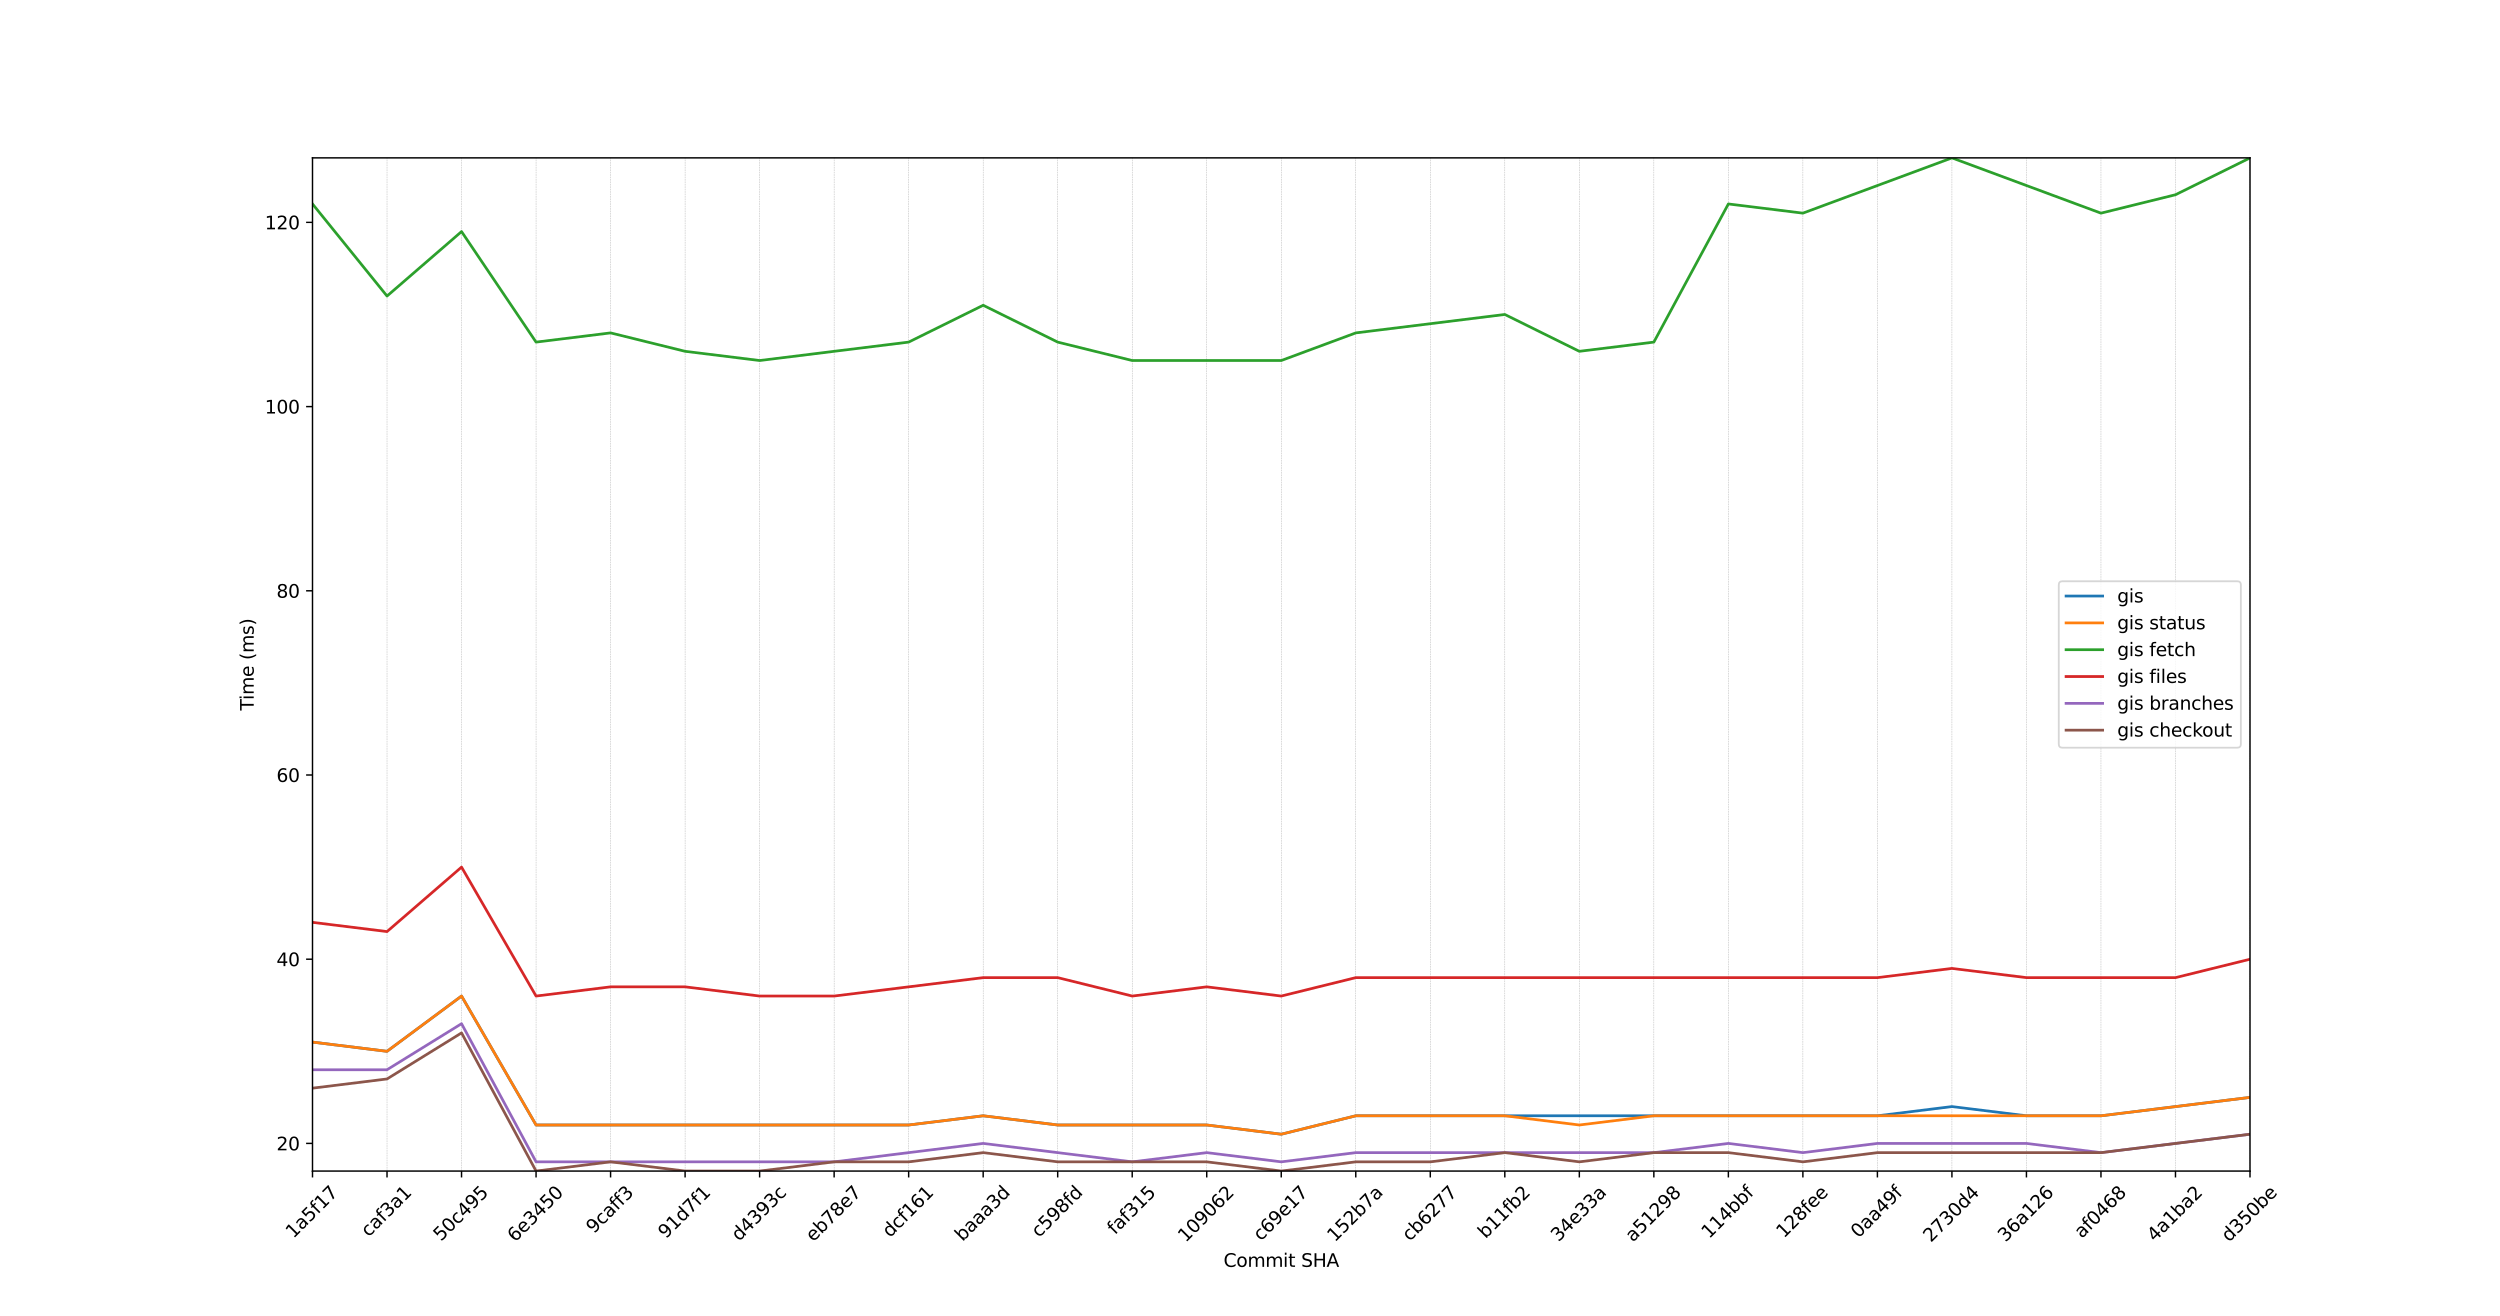 <?xml version="1.0" encoding="utf-8" standalone="no"?>
<!DOCTYPE svg PUBLIC "-//W3C//DTD SVG 1.1//EN"
  "http://www.w3.org/Graphics/SVG/1.1/DTD/svg11.dtd">
<svg xmlns:xlink="http://www.w3.org/1999/xlink" width="1368pt" height="720pt" viewBox="0 0 1368 720" xmlns="http://www.w3.org/2000/svg" version="1.1">
 <defs>
  <style type="text/css">*{stroke-linejoin: round; stroke-linecap: butt}</style>
 </defs>
 <g id="figure_1">
  <g id="patch_1">
   <path d="M 0 720 
L 1368 720 
L 1368 0 
L 0 0 
z
" style="fill: #ffffff"/>
  </g>
  <g id="axes_1">
   <g id="patch_2">
    <path d="M 171 640.8 
L 1231.2 640.8 
L 1231.2 86.4 
L 171 86.4 
z
" style="fill: #ffffff"/>
   </g>
   <g id="matplotlib.axis_1">
    <g id="xtick_1">
     <g id="line2d_1">
      <path d="M 171 640.8 
L 171 86.4 
" clip-path="url(#pd92fff2598)" style="fill: none; stroke-dasharray: 0.925,0.4; stroke-dashoffset: 0; stroke: #b0b0b0; stroke-width: 0.25"/>
     </g>
     <g id="line2d_2">
      <defs>
       <path id="mf4128eae93" d="M 0 0 
L 0 3.5 
" style="stroke: #000000; stroke-width: 0.8"/>
      </defs>
      <g>
       <use xlink:href="#mf4128eae93" x="171" y="640.8" style="stroke: #000000; stroke-width: 0.8"/>
      </g>
     </g>
     <g id="text_1">
      <!-- 1a5f17 -->
      <g transform="translate(160.542 677.991) rotate(-45) scale(0.1 -0.1)">
       <defs>
        <path id="DejaVuSans-31" d="M 794 531 
L 1825 531 
L 1825 4091 
L 703 3866 
L 703 4441 
L 1819 4666 
L 2450 4666 
L 2450 531 
L 3481 531 
L 3481 0 
L 794 0 
L 794 531 
z
" transform="scale(0.016)"/>
        <path id="DejaVuSans-61" d="M 2194 1759 
Q 1497 1759 1228 1600 
Q 959 1441 959 1056 
Q 959 750 1161 570 
Q 1363 391 1709 391 
Q 2188 391 2477 730 
Q 2766 1069 2766 1631 
L 2766 1759 
L 2194 1759 
z
M 3341 1997 
L 3341 0 
L 2766 0 
L 2766 531 
Q 2569 213 2275 61 
Q 1981 -91 1556 -91 
Q 1019 -91 701 211 
Q 384 513 384 1019 
Q 384 1609 779 1909 
Q 1175 2209 1959 2209 
L 2766 2209 
L 2766 2266 
Q 2766 2663 2505 2880 
Q 2244 3097 1772 3097 
Q 1472 3097 1187 3025 
Q 903 2953 641 2809 
L 641 3341 
Q 956 3463 1253 3523 
Q 1550 3584 1831 3584 
Q 2591 3584 2966 3190 
Q 3341 2797 3341 1997 
z
" transform="scale(0.016)"/>
        <path id="DejaVuSans-35" d="M 691 4666 
L 3169 4666 
L 3169 4134 
L 1269 4134 
L 1269 2991 
Q 1406 3038 1543 3061 
Q 1681 3084 1819 3084 
Q 2600 3084 3056 2656 
Q 3513 2228 3513 1497 
Q 3513 744 3044 326 
Q 2575 -91 1722 -91 
Q 1428 -91 1123 -41 
Q 819 9 494 109 
L 494 744 
Q 775 591 1075 516 
Q 1375 441 1709 441 
Q 2250 441 2565 725 
Q 2881 1009 2881 1497 
Q 2881 1984 2565 2268 
Q 2250 2553 1709 2553 
Q 1456 2553 1204 2497 
Q 953 2441 691 2322 
L 691 4666 
z
" transform="scale(0.016)"/>
        <path id="DejaVuSans-66" d="M 2375 4863 
L 2375 4384 
L 1825 4384 
Q 1516 4384 1395 4259 
Q 1275 4134 1275 3809 
L 1275 3500 
L 2222 3500 
L 2222 3053 
L 1275 3053 
L 1275 0 
L 697 0 
L 697 3053 
L 147 3053 
L 147 3500 
L 697 3500 
L 697 3744 
Q 697 4328 969 4595 
Q 1241 4863 1831 4863 
L 2375 4863 
z
" transform="scale(0.016)"/>
        <path id="DejaVuSans-37" d="M 525 4666 
L 3525 4666 
L 3525 4397 
L 1831 0 
L 1172 0 
L 2766 4134 
L 525 4134 
L 525 4666 
z
" transform="scale(0.016)"/>
       </defs>
       <use xlink:href="#DejaVuSans-31"/>
       <use xlink:href="#DejaVuSans-61" x="63.623"/>
       <use xlink:href="#DejaVuSans-35" x="124.902"/>
       <use xlink:href="#DejaVuSans-66" x="188.525"/>
       <use xlink:href="#DejaVuSans-31" x="223.73"/>
       <use xlink:href="#DejaVuSans-37" x="287.354"/>
      </g>
     </g>
    </g>
    <g id="xtick_2">
     <g id="line2d_3">
      <path d="M 211.777 640.8 
L 211.777 86.4 
" clip-path="url(#pd92fff2598)" style="fill: none; stroke-dasharray: 0.925,0.4; stroke-dashoffset: 0; stroke: #b0b0b0; stroke-width: 0.25"/>
     </g>
     <g id="line2d_4">
      <g>
       <use xlink:href="#mf4128eae93" x="211.777" y="640.8" style="stroke: #000000; stroke-width: 0.8"/>
      </g>
     </g>
     <g id="text_2">
      <!-- caf3a1 -->
      <g transform="translate(201.707 677.215) rotate(-45) scale(0.1 -0.1)">
       <defs>
        <path id="DejaVuSans-63" d="M 3122 3366 
L 3122 2828 
Q 2878 2963 2633 3030 
Q 2388 3097 2138 3097 
Q 1578 3097 1268 2742 
Q 959 2388 959 1747 
Q 959 1106 1268 751 
Q 1578 397 2138 397 
Q 2388 397 2633 464 
Q 2878 531 3122 666 
L 3122 134 
Q 2881 22 2623 -34 
Q 2366 -91 2075 -91 
Q 1284 -91 818 406 
Q 353 903 353 1747 
Q 353 2603 823 3093 
Q 1294 3584 2113 3584 
Q 2378 3584 2631 3529 
Q 2884 3475 3122 3366 
z
" transform="scale(0.016)"/>
        <path id="DejaVuSans-33" d="M 2597 2516 
Q 3050 2419 3304 2112 
Q 3559 1806 3559 1356 
Q 3559 666 3084 287 
Q 2609 -91 1734 -91 
Q 1441 -91 1130 -33 
Q 819 25 488 141 
L 488 750 
Q 750 597 1062 519 
Q 1375 441 1716 441 
Q 2309 441 2620 675 
Q 2931 909 2931 1356 
Q 2931 1769 2642 2001 
Q 2353 2234 1838 2234 
L 1294 2234 
L 1294 2753 
L 1863 2753 
Q 2328 2753 2575 2939 
Q 2822 3125 2822 3475 
Q 2822 3834 2567 4026 
Q 2313 4219 1838 4219 
Q 1578 4219 1281 4162 
Q 984 4106 628 3988 
L 628 4550 
Q 988 4650 1302 4700 
Q 1616 4750 1894 4750 
Q 2613 4750 3031 4423 
Q 3450 4097 3450 3541 
Q 3450 3153 3228 2886 
Q 3006 2619 2597 2516 
z
" transform="scale(0.016)"/>
       </defs>
       <use xlink:href="#DejaVuSans-63"/>
       <use xlink:href="#DejaVuSans-61" x="54.98"/>
       <use xlink:href="#DejaVuSans-66" x="116.26"/>
       <use xlink:href="#DejaVuSans-33" x="151.465"/>
       <use xlink:href="#DejaVuSans-61" x="215.088"/>
       <use xlink:href="#DejaVuSans-31" x="276.367"/>
      </g>
     </g>
    </g>
    <g id="xtick_3">
     <g id="line2d_5">
      <path d="M 252.554 640.8 
L 252.554 86.4 
" clip-path="url(#pd92fff2598)" style="fill: none; stroke-dasharray: 0.925,0.4; stroke-dashoffset: 0; stroke: #b0b0b0; stroke-width: 0.25"/>
     </g>
     <g id="line2d_6">
      <g>
       <use xlink:href="#mf4128eae93" x="252.554" y="640.8" style="stroke: #000000; stroke-width: 0.8"/>
      </g>
     </g>
     <g id="text_3">
      <!-- 50c495 -->
      <g transform="translate(241.314 679.556) rotate(-45) scale(0.1 -0.1)">
       <defs>
        <path id="DejaVuSans-30" d="M 2034 4250 
Q 1547 4250 1301 3770 
Q 1056 3291 1056 2328 
Q 1056 1369 1301 889 
Q 1547 409 2034 409 
Q 2525 409 2770 889 
Q 3016 1369 3016 2328 
Q 3016 3291 2770 3770 
Q 2525 4250 2034 4250 
z
M 2034 4750 
Q 2819 4750 3233 4129 
Q 3647 3509 3647 2328 
Q 3647 1150 3233 529 
Q 2819 -91 2034 -91 
Q 1250 -91 836 529 
Q 422 1150 422 2328 
Q 422 3509 836 4129 
Q 1250 4750 2034 4750 
z
" transform="scale(0.016)"/>
        <path id="DejaVuSans-34" d="M 2419 4116 
L 825 1625 
L 2419 1625 
L 2419 4116 
z
M 2253 4666 
L 3047 4666 
L 3047 1625 
L 3713 1625 
L 3713 1100 
L 3047 1100 
L 3047 0 
L 2419 0 
L 2419 1100 
L 313 1100 
L 313 1709 
L 2253 4666 
z
" transform="scale(0.016)"/>
        <path id="DejaVuSans-39" d="M 703 97 
L 703 672 
Q 941 559 1184 500 
Q 1428 441 1663 441 
Q 2288 441 2617 861 
Q 2947 1281 2994 2138 
Q 2813 1869 2534 1725 
Q 2256 1581 1919 1581 
Q 1219 1581 811 2004 
Q 403 2428 403 3163 
Q 403 3881 828 4315 
Q 1253 4750 1959 4750 
Q 2769 4750 3195 4129 
Q 3622 3509 3622 2328 
Q 3622 1225 3098 567 
Q 2575 -91 1691 -91 
Q 1453 -91 1209 -44 
Q 966 3 703 97 
z
M 1959 2075 
Q 2384 2075 2632 2365 
Q 2881 2656 2881 3163 
Q 2881 3666 2632 3958 
Q 2384 4250 1959 4250 
Q 1534 4250 1286 3958 
Q 1038 3666 1038 3163 
Q 1038 2656 1286 2365 
Q 1534 2075 1959 2075 
z
" transform="scale(0.016)"/>
       </defs>
       <use xlink:href="#DejaVuSans-35"/>
       <use xlink:href="#DejaVuSans-30" x="63.623"/>
       <use xlink:href="#DejaVuSans-63" x="127.246"/>
       <use xlink:href="#DejaVuSans-34" x="182.227"/>
       <use xlink:href="#DejaVuSans-39" x="245.85"/>
       <use xlink:href="#DejaVuSans-35" x="309.473"/>
      </g>
     </g>
    </g>
    <g id="xtick_4">
     <g id="line2d_7">
      <path d="M 293.331 640.8 
L 293.331 86.4 
" clip-path="url(#pd92fff2598)" style="fill: none; stroke-dasharray: 0.925,0.4; stroke-dashoffset: 0; stroke: #b0b0b0; stroke-width: 0.25"/>
     </g>
     <g id="line2d_8">
      <g>
       <use xlink:href="#mf4128eae93" x="293.331" y="640.8" style="stroke: #000000; stroke-width: 0.8"/>
      </g>
     </g>
     <g id="text_4">
      <!-- 6e3450 -->
      <g transform="translate(281.859 680.019) rotate(-45) scale(0.1 -0.1)">
       <defs>
        <path id="DejaVuSans-36" d="M 2113 2584 
Q 1688 2584 1439 2293 
Q 1191 2003 1191 1497 
Q 1191 994 1439 701 
Q 1688 409 2113 409 
Q 2538 409 2786 701 
Q 3034 994 3034 1497 
Q 3034 2003 2786 2293 
Q 2538 2584 2113 2584 
z
M 3366 4563 
L 3366 3988 
Q 3128 4100 2886 4159 
Q 2644 4219 2406 4219 
Q 1781 4219 1451 3797 
Q 1122 3375 1075 2522 
Q 1259 2794 1537 2939 
Q 1816 3084 2150 3084 
Q 2853 3084 3261 2657 
Q 3669 2231 3669 1497 
Q 3669 778 3244 343 
Q 2819 -91 2113 -91 
Q 1303 -91 875 529 
Q 447 1150 447 2328 
Q 447 3434 972 4092 
Q 1497 4750 2381 4750 
Q 2619 4750 2861 4703 
Q 3103 4656 3366 4563 
z
" transform="scale(0.016)"/>
        <path id="DejaVuSans-65" d="M 3597 1894 
L 3597 1613 
L 953 1613 
Q 991 1019 1311 708 
Q 1631 397 2203 397 
Q 2534 397 2845 478 
Q 3156 559 3463 722 
L 3463 178 
Q 3153 47 2828 -22 
Q 2503 -91 2169 -91 
Q 1331 -91 842 396 
Q 353 884 353 1716 
Q 353 2575 817 3079 
Q 1281 3584 2069 3584 
Q 2775 3584 3186 3129 
Q 3597 2675 3597 1894 
z
M 3022 2063 
Q 3016 2534 2758 2815 
Q 2500 3097 2075 3097 
Q 1594 3097 1305 2825 
Q 1016 2553 972 2059 
L 3022 2063 
z
" transform="scale(0.016)"/>
       </defs>
       <use xlink:href="#DejaVuSans-36"/>
       <use xlink:href="#DejaVuSans-65" x="63.623"/>
       <use xlink:href="#DejaVuSans-33" x="125.146"/>
       <use xlink:href="#DejaVuSans-34" x="188.77"/>
       <use xlink:href="#DejaVuSans-35" x="252.393"/>
       <use xlink:href="#DejaVuSans-30" x="316.016"/>
      </g>
     </g>
    </g>
    <g id="xtick_5">
     <g id="line2d_9">
      <path d="M 334.108 640.8 
L 334.108 86.4 
" clip-path="url(#pd92fff2598)" style="fill: none; stroke-dasharray: 0.925,0.4; stroke-dashoffset: 0; stroke: #b0b0b0; stroke-width: 0.25"/>
     </g>
     <g id="line2d_10">
      <g>
       <use xlink:href="#mf4128eae93" x="334.108" y="640.8" style="stroke: #000000; stroke-width: 0.8"/>
      </g>
     </g>
     <g id="text_5">
      <!-- 9caff3 -->
      <g transform="translate(324.96 675.371) rotate(-45) scale(0.1 -0.1)">
       <use xlink:href="#DejaVuSans-39"/>
       <use xlink:href="#DejaVuSans-63" x="63.623"/>
       <use xlink:href="#DejaVuSans-61" x="118.604"/>
       <use xlink:href="#DejaVuSans-66" x="179.883"/>
       <use xlink:href="#DejaVuSans-66" x="215.088"/>
       <use xlink:href="#DejaVuSans-33" x="250.293"/>
      </g>
     </g>
    </g>
    <g id="xtick_6">
     <g id="line2d_11">
      <path d="M 374.885 640.8 
L 374.885 86.4 
" clip-path="url(#pd92fff2598)" style="fill: none; stroke-dasharray: 0.925,0.4; stroke-dashoffset: 0; stroke: #b0b0b0; stroke-width: 0.25"/>
     </g>
     <g id="line2d_12">
      <g>
       <use xlink:href="#mf4128eae93" x="374.885" y="640.8" style="stroke: #000000; stroke-width: 0.8"/>
      </g>
     </g>
     <g id="text_6">
      <!-- 91d7f1 -->
      <g transform="translate(364.349 678.147) rotate(-45) scale(0.1 -0.1)">
       <defs>
        <path id="DejaVuSans-64" d="M 2906 2969 
L 2906 4863 
L 3481 4863 
L 3481 0 
L 2906 0 
L 2906 525 
Q 2725 213 2448 61 
Q 2172 -91 1784 -91 
Q 1150 -91 751 415 
Q 353 922 353 1747 
Q 353 2572 751 3078 
Q 1150 3584 1784 3584 
Q 2172 3584 2448 3432 
Q 2725 3281 2906 2969 
z
M 947 1747 
Q 947 1113 1208 752 
Q 1469 391 1925 391 
Q 2381 391 2643 752 
Q 2906 1113 2906 1747 
Q 2906 2381 2643 2742 
Q 2381 3103 1925 3103 
Q 1469 3103 1208 2742 
Q 947 2381 947 1747 
z
" transform="scale(0.016)"/>
       </defs>
       <use xlink:href="#DejaVuSans-39"/>
       <use xlink:href="#DejaVuSans-31" x="63.623"/>
       <use xlink:href="#DejaVuSans-64" x="127.246"/>
       <use xlink:href="#DejaVuSans-37" x="190.723"/>
       <use xlink:href="#DejaVuSans-66" x="254.346"/>
       <use xlink:href="#DejaVuSans-31" x="289.551"/>
      </g>
     </g>
    </g>
    <g id="xtick_7">
     <g id="line2d_13">
      <path d="M 415.662 640.8 
L 415.662 86.4 
" clip-path="url(#pd92fff2598)" style="fill: none; stroke-dasharray: 0.925,0.4; stroke-dashoffset: 0; stroke: #b0b0b0; stroke-width: 0.25"/>
     </g>
     <g id="line2d_14">
      <g>
       <use xlink:href="#mf4128eae93" x="415.662" y="640.8" style="stroke: #000000; stroke-width: 0.8"/>
      </g>
     </g>
     <g id="text_7">
      <!-- d4393c -->
      <g transform="translate(404.426 679.546) rotate(-45) scale(0.1 -0.1)">
       <use xlink:href="#DejaVuSans-64"/>
       <use xlink:href="#DejaVuSans-34" x="63.477"/>
       <use xlink:href="#DejaVuSans-33" x="127.1"/>
       <use xlink:href="#DejaVuSans-39" x="190.723"/>
       <use xlink:href="#DejaVuSans-33" x="254.346"/>
       <use xlink:href="#DejaVuSans-63" x="317.969"/>
      </g>
     </g>
    </g>
    <g id="xtick_8">
     <g id="line2d_15">
      <path d="M 456.438 640.8 
L 456.438 86.4 
" clip-path="url(#pd92fff2598)" style="fill: none; stroke-dasharray: 0.925,0.4; stroke-dashoffset: 0; stroke: #b0b0b0; stroke-width: 0.25"/>
     </g>
     <g id="line2d_16">
      <g>
       <use xlink:href="#mf4128eae93" x="456.438" y="640.8" style="stroke: #000000; stroke-width: 0.8"/>
      </g>
     </g>
     <g id="text_8">
      <!-- eb78e7 -->
      <g transform="translate(445.046 679.861) rotate(-45) scale(0.1 -0.1)">
       <defs>
        <path id="DejaVuSans-62" d="M 3116 1747 
Q 3116 2381 2855 2742 
Q 2594 3103 2138 3103 
Q 1681 3103 1420 2742 
Q 1159 2381 1159 1747 
Q 1159 1113 1420 752 
Q 1681 391 2138 391 
Q 2594 391 2855 752 
Q 3116 1113 3116 1747 
z
M 1159 2969 
Q 1341 3281 1617 3432 
Q 1894 3584 2278 3584 
Q 2916 3584 3314 3078 
Q 3713 2572 3713 1747 
Q 3713 922 3314 415 
Q 2916 -91 2278 -91 
Q 1894 -91 1617 61 
Q 1341 213 1159 525 
L 1159 0 
L 581 0 
L 581 4863 
L 1159 4863 
L 1159 2969 
z
" transform="scale(0.016)"/>
        <path id="DejaVuSans-38" d="M 2034 2216 
Q 1584 2216 1326 1975 
Q 1069 1734 1069 1313 
Q 1069 891 1326 650 
Q 1584 409 2034 409 
Q 2484 409 2743 651 
Q 3003 894 3003 1313 
Q 3003 1734 2745 1975 
Q 2488 2216 2034 2216 
z
M 1403 2484 
Q 997 2584 770 2862 
Q 544 3141 544 3541 
Q 544 4100 942 4425 
Q 1341 4750 2034 4750 
Q 2731 4750 3128 4425 
Q 3525 4100 3525 3541 
Q 3525 3141 3298 2862 
Q 3072 2584 2669 2484 
Q 3125 2378 3379 2068 
Q 3634 1759 3634 1313 
Q 3634 634 3220 271 
Q 2806 -91 2034 -91 
Q 1263 -91 848 271 
Q 434 634 434 1313 
Q 434 1759 690 2068 
Q 947 2378 1403 2484 
z
M 1172 3481 
Q 1172 3119 1398 2916 
Q 1625 2713 2034 2713 
Q 2441 2713 2670 2916 
Q 2900 3119 2900 3481 
Q 2900 3844 2670 4047 
Q 2441 4250 2034 4250 
Q 1625 4250 1398 4047 
Q 1172 3844 1172 3481 
z
" transform="scale(0.016)"/>
       </defs>
       <use xlink:href="#DejaVuSans-65"/>
       <use xlink:href="#DejaVuSans-62" x="61.523"/>
       <use xlink:href="#DejaVuSans-37" x="125"/>
       <use xlink:href="#DejaVuSans-38" x="188.623"/>
       <use xlink:href="#DejaVuSans-65" x="252.246"/>
       <use xlink:href="#DejaVuSans-37" x="313.77"/>
      </g>
     </g>
    </g>
    <g id="xtick_9">
     <g id="line2d_17">
      <path d="M 497.215 640.8 
L 497.215 86.4 
" clip-path="url(#pd92fff2598)" style="fill: none; stroke-dasharray: 0.925,0.4; stroke-dashoffset: 0; stroke: #b0b0b0; stroke-width: 0.25"/>
     </g>
     <g id="line2d_18">
      <g>
       <use xlink:href="#mf4128eae93" x="497.215" y="640.8" style="stroke: #000000; stroke-width: 0.8"/>
      </g>
     </g>
     <g id="text_9">
      <!-- dcf161 -->
      <g transform="translate(486.985 677.536) rotate(-45) scale(0.1 -0.1)">
       <use xlink:href="#DejaVuSans-64"/>
       <use xlink:href="#DejaVuSans-63" x="63.477"/>
       <use xlink:href="#DejaVuSans-66" x="118.457"/>
       <use xlink:href="#DejaVuSans-31" x="153.662"/>
       <use xlink:href="#DejaVuSans-36" x="217.285"/>
       <use xlink:href="#DejaVuSans-31" x="280.908"/>
      </g>
     </g>
    </g>
    <g id="xtick_10">
     <g id="line2d_19">
      <path d="M 537.992 640.8 
L 537.992 86.4 
" clip-path="url(#pd92fff2598)" style="fill: none; stroke-dasharray: 0.925,0.4; stroke-dashoffset: 0; stroke: #b0b0b0; stroke-width: 0.25"/>
     </g>
     <g id="line2d_20">
      <g>
       <use xlink:href="#mf4128eae93" x="537.992" y="640.8" style="stroke: #000000; stroke-width: 0.8"/>
      </g>
     </g>
     <g id="text_10">
      <!-- baaa3d -->
      <g transform="translate(526.705 679.65) rotate(-45) scale(0.1 -0.1)">
       <use xlink:href="#DejaVuSans-62"/>
       <use xlink:href="#DejaVuSans-61" x="63.477"/>
       <use xlink:href="#DejaVuSans-61" x="124.756"/>
       <use xlink:href="#DejaVuSans-61" x="186.035"/>
       <use xlink:href="#DejaVuSans-33" x="247.314"/>
       <use xlink:href="#DejaVuSans-64" x="310.938"/>
      </g>
     </g>
    </g>
    <g id="xtick_11">
     <g id="line2d_21">
      <path d="M 578.769 640.8 
L 578.769 86.4 
" clip-path="url(#pd92fff2598)" style="fill: none; stroke-dasharray: 0.925,0.4; stroke-dashoffset: 0; stroke: #b0b0b0; stroke-width: 0.25"/>
     </g>
     <g id="line2d_22">
      <g>
       <use xlink:href="#mf4128eae93" x="578.769" y="640.8" style="stroke: #000000; stroke-width: 0.8"/>
      </g>
     </g>
     <g id="text_11">
      <!-- c598fd -->
      <g transform="translate(568.539 677.536) rotate(-45) scale(0.1 -0.1)">
       <use xlink:href="#DejaVuSans-63"/>
       <use xlink:href="#DejaVuSans-35" x="54.98"/>
       <use xlink:href="#DejaVuSans-39" x="118.604"/>
       <use xlink:href="#DejaVuSans-38" x="182.227"/>
       <use xlink:href="#DejaVuSans-66" x="245.85"/>
       <use xlink:href="#DejaVuSans-64" x="281.055"/>
      </g>
     </g>
    </g>
    <g id="xtick_12">
     <g id="line2d_23">
      <path d="M 619.546 640.8 
L 619.546 86.4 
" clip-path="url(#pd92fff2598)" style="fill: none; stroke-dasharray: 0.925,0.4; stroke-dashoffset: 0; stroke: #b0b0b0; stroke-width: 0.25"/>
     </g>
     <g id="line2d_24">
      <g>
       <use xlink:href="#mf4128eae93" x="619.546" y="640.8" style="stroke: #000000; stroke-width: 0.8"/>
      </g>
     </g>
     <g id="text_12">
      <!-- faf315 -->
      <g transform="translate(610.093 675.982) rotate(-45) scale(0.1 -0.1)">
       <use xlink:href="#DejaVuSans-66"/>
       <use xlink:href="#DejaVuSans-61" x="35.205"/>
       <use xlink:href="#DejaVuSans-66" x="96.484"/>
       <use xlink:href="#DejaVuSans-33" x="131.689"/>
       <use xlink:href="#DejaVuSans-31" x="195.312"/>
       <use xlink:href="#DejaVuSans-35" x="258.936"/>
      </g>
     </g>
    </g>
    <g id="xtick_13">
     <g id="line2d_25">
      <path d="M 660.323 640.8 
L 660.323 86.4 
" clip-path="url(#pd92fff2598)" style="fill: none; stroke-dasharray: 0.925,0.4; stroke-dashoffset: 0; stroke: #b0b0b0; stroke-width: 0.25"/>
     </g>
     <g id="line2d_26">
      <g>
       <use xlink:href="#mf4128eae93" x="660.323" y="640.8" style="stroke: #000000; stroke-width: 0.8"/>
      </g>
     </g>
     <g id="text_13">
      <!-- 109062 -->
      <g transform="translate(648.777 680.167) rotate(-45) scale(0.1 -0.1)">
       <defs>
        <path id="DejaVuSans-32" d="M 1228 531 
L 3431 531 
L 3431 0 
L 469 0 
L 469 531 
Q 828 903 1448 1529 
Q 2069 2156 2228 2338 
Q 2531 2678 2651 2914 
Q 2772 3150 2772 3378 
Q 2772 3750 2511 3984 
Q 2250 4219 1831 4219 
Q 1534 4219 1204 4116 
Q 875 4013 500 3803 
L 500 4441 
Q 881 4594 1212 4672 
Q 1544 4750 1819 4750 
Q 2544 4750 2975 4387 
Q 3406 4025 3406 3419 
Q 3406 3131 3298 2873 
Q 3191 2616 2906 2266 
Q 2828 2175 2409 1742 
Q 1991 1309 1228 531 
z
" transform="scale(0.016)"/>
       </defs>
       <use xlink:href="#DejaVuSans-31"/>
       <use xlink:href="#DejaVuSans-30" x="63.623"/>
       <use xlink:href="#DejaVuSans-39" x="127.246"/>
       <use xlink:href="#DejaVuSans-30" x="190.869"/>
       <use xlink:href="#DejaVuSans-36" x="254.492"/>
       <use xlink:href="#DejaVuSans-32" x="318.115"/>
      </g>
     </g>
    </g>
    <g id="xtick_14">
     <g id="line2d_27">
      <path d="M 701.1 640.8 
L 701.1 86.4 
" clip-path="url(#pd92fff2598)" style="fill: none; stroke-dasharray: 0.925,0.4; stroke-dashoffset: 0; stroke: #b0b0b0; stroke-width: 0.25"/>
     </g>
     <g id="line2d_28">
      <g>
       <use xlink:href="#mf4128eae93" x="701.1" y="640.8" style="stroke: #000000; stroke-width: 0.8"/>
      </g>
     </g>
     <g id="text_14">
      <!-- c69e17 -->
      <g transform="translate(689.934 679.408) rotate(-45) scale(0.1 -0.1)">
       <use xlink:href="#DejaVuSans-63"/>
       <use xlink:href="#DejaVuSans-36" x="54.98"/>
       <use xlink:href="#DejaVuSans-39" x="118.604"/>
       <use xlink:href="#DejaVuSans-65" x="182.227"/>
       <use xlink:href="#DejaVuSans-31" x="243.75"/>
       <use xlink:href="#DejaVuSans-37" x="307.373"/>
      </g>
     </g>
    </g>
    <g id="xtick_15">
     <g id="line2d_29">
      <path d="M 741.877 640.8 
L 741.877 86.4 
" clip-path="url(#pd92fff2598)" style="fill: none; stroke-dasharray: 0.925,0.4; stroke-dashoffset: 0; stroke: #b0b0b0; stroke-width: 0.25"/>
     </g>
     <g id="line2d_30">
      <g>
       <use xlink:href="#mf4128eae93" x="741.877" y="640.8" style="stroke: #000000; stroke-width: 0.8"/>
      </g>
     </g>
     <g id="text_15">
      <!-- 152b7a -->
      <g transform="translate(730.419 679.991) rotate(-45) scale(0.1 -0.1)">
       <use xlink:href="#DejaVuSans-31"/>
       <use xlink:href="#DejaVuSans-35" x="63.623"/>
       <use xlink:href="#DejaVuSans-32" x="127.246"/>
       <use xlink:href="#DejaVuSans-62" x="190.869"/>
       <use xlink:href="#DejaVuSans-37" x="254.346"/>
       <use xlink:href="#DejaVuSans-61" x="317.969"/>
      </g>
     </g>
    </g>
    <g id="xtick_16">
     <g id="line2d_31">
      <path d="M 782.654 640.8 
L 782.654 86.4 
" clip-path="url(#pd92fff2598)" style="fill: none; stroke-dasharray: 0.925,0.4; stroke-dashoffset: 0; stroke: #b0b0b0; stroke-width: 0.25"/>
     </g>
     <g id="line2d_32">
      <g>
       <use xlink:href="#mf4128eae93" x="782.654" y="640.8" style="stroke: #000000; stroke-width: 0.8"/>
      </g>
     </g>
     <g id="text_16">
      <!-- cb6277 -->
      <g transform="translate(771.419 679.546) rotate(-45) scale(0.1 -0.1)">
       <use xlink:href="#DejaVuSans-63"/>
       <use xlink:href="#DejaVuSans-62" x="54.98"/>
       <use xlink:href="#DejaVuSans-36" x="118.457"/>
       <use xlink:href="#DejaVuSans-32" x="182.08"/>
       <use xlink:href="#DejaVuSans-37" x="245.703"/>
       <use xlink:href="#DejaVuSans-37" x="309.326"/>
      </g>
     </g>
    </g>
    <g id="xtick_17">
     <g id="line2d_33">
      <path d="M 823.431 640.8 
L 823.431 86.4 
" clip-path="url(#pd92fff2598)" style="fill: none; stroke-dasharray: 0.925,0.4; stroke-dashoffset: 0; stroke: #b0b0b0; stroke-width: 0.25"/>
     </g>
     <g id="line2d_34">
      <g>
       <use xlink:href="#mf4128eae93" x="823.431" y="640.8" style="stroke: #000000; stroke-width: 0.8"/>
      </g>
     </g>
     <g id="text_17">
      <!-- b11fb2 -->
      <g transform="translate(812.9 678.137) rotate(-45) scale(0.1 -0.1)">
       <use xlink:href="#DejaVuSans-62"/>
       <use xlink:href="#DejaVuSans-31" x="63.477"/>
       <use xlink:href="#DejaVuSans-31" x="127.1"/>
       <use xlink:href="#DejaVuSans-66" x="190.723"/>
       <use xlink:href="#DejaVuSans-62" x="225.928"/>
       <use xlink:href="#DejaVuSans-32" x="289.404"/>
      </g>
     </g>
    </g>
    <g id="xtick_18">
     <g id="line2d_35">
      <path d="M 864.208 640.8 
L 864.208 86.4 
" clip-path="url(#pd92fff2598)" style="fill: none; stroke-dasharray: 0.925,0.4; stroke-dashoffset: 0; stroke: #b0b0b0; stroke-width: 0.25"/>
     </g>
     <g id="line2d_36">
      <g>
       <use xlink:href="#mf4128eae93" x="864.208" y="640.8" style="stroke: #000000; stroke-width: 0.8"/>
      </g>
     </g>
     <g id="text_18">
      <!-- 34e33a -->
      <g transform="translate(852.819 679.853) rotate(-45) scale(0.1 -0.1)">
       <use xlink:href="#DejaVuSans-33"/>
       <use xlink:href="#DejaVuSans-34" x="63.623"/>
       <use xlink:href="#DejaVuSans-65" x="127.246"/>
       <use xlink:href="#DejaVuSans-33" x="188.77"/>
       <use xlink:href="#DejaVuSans-33" x="252.393"/>
       <use xlink:href="#DejaVuSans-61" x="316.016"/>
      </g>
     </g>
    </g>
    <g id="xtick_19">
     <g id="line2d_37">
      <path d="M 904.985 640.8 
L 904.985 86.4 
" clip-path="url(#pd92fff2598)" style="fill: none; stroke-dasharray: 0.925,0.4; stroke-dashoffset: 0; stroke: #b0b0b0; stroke-width: 0.25"/>
     </g>
     <g id="line2d_38">
      <g>
       <use xlink:href="#mf4128eae93" x="904.985" y="640.8" style="stroke: #000000; stroke-width: 0.8"/>
      </g>
     </g>
     <g id="text_19">
      <!-- a51298 -->
      <g transform="translate(893.522 680.001) rotate(-45) scale(0.1 -0.1)">
       <use xlink:href="#DejaVuSans-61"/>
       <use xlink:href="#DejaVuSans-35" x="61.279"/>
       <use xlink:href="#DejaVuSans-31" x="124.902"/>
       <use xlink:href="#DejaVuSans-32" x="188.525"/>
       <use xlink:href="#DejaVuSans-39" x="252.148"/>
       <use xlink:href="#DejaVuSans-38" x="315.771"/>
      </g>
     </g>
    </g>
    <g id="xtick_20">
     <g id="line2d_39">
      <path d="M 945.762 640.8 
L 945.762 86.4 
" clip-path="url(#pd92fff2598)" style="fill: none; stroke-dasharray: 0.925,0.4; stroke-dashoffset: 0; stroke: #b0b0b0; stroke-width: 0.25"/>
     </g>
     <g id="line2d_40">
      <g>
       <use xlink:href="#mf4128eae93" x="945.762" y="640.8" style="stroke: #000000; stroke-width: 0.8"/>
      </g>
     </g>
     <g id="text_20">
      <!-- 114bbf -->
      <g transform="translate(935.231 678.137) rotate(-45) scale(0.1 -0.1)">
       <use xlink:href="#DejaVuSans-31"/>
       <use xlink:href="#DejaVuSans-31" x="63.623"/>
       <use xlink:href="#DejaVuSans-34" x="127.246"/>
       <use xlink:href="#DejaVuSans-62" x="190.869"/>
       <use xlink:href="#DejaVuSans-62" x="254.346"/>
       <use xlink:href="#DejaVuSans-66" x="317.822"/>
      </g>
     </g>
    </g>
    <g id="xtick_21">
     <g id="line2d_41">
      <path d="M 986.538 640.8 
L 986.538 86.4 
" clip-path="url(#pd92fff2598)" style="fill: none; stroke-dasharray: 0.925,0.4; stroke-dashoffset: 0; stroke: #b0b0b0; stroke-width: 0.25"/>
     </g>
     <g id="line2d_42">
      <g>
       <use xlink:href="#mf4128eae93" x="986.538" y="640.8" style="stroke: #000000; stroke-width: 0.8"/>
      </g>
     </g>
     <g id="text_21">
      <!-- 128fee -->
      <g transform="translate(976.146 677.861) rotate(-45) scale(0.1 -0.1)">
       <use xlink:href="#DejaVuSans-31"/>
       <use xlink:href="#DejaVuSans-32" x="63.623"/>
       <use xlink:href="#DejaVuSans-38" x="127.246"/>
       <use xlink:href="#DejaVuSans-66" x="190.869"/>
       <use xlink:href="#DejaVuSans-65" x="226.074"/>
       <use xlink:href="#DejaVuSans-65" x="287.598"/>
      </g>
     </g>
    </g>
    <g id="xtick_22">
     <g id="line2d_43">
      <path d="M 1027.315 640.8 
L 1027.315 86.4 
" clip-path="url(#pd92fff2598)" style="fill: none; stroke-dasharray: 0.925,0.4; stroke-dashoffset: 0; stroke: #b0b0b0; stroke-width: 0.25"/>
     </g>
     <g id="line2d_44">
      <g>
       <use xlink:href="#mf4128eae93" x="1027.315" y="640.8" style="stroke: #000000; stroke-width: 0.8"/>
      </g>
     </g>
     <g id="text_22">
      <!-- 0aa49f -->
      <g transform="translate(1016.94 677.826) rotate(-45) scale(0.1 -0.1)">
       <use xlink:href="#DejaVuSans-30"/>
       <use xlink:href="#DejaVuSans-61" x="63.623"/>
       <use xlink:href="#DejaVuSans-61" x="124.902"/>
       <use xlink:href="#DejaVuSans-34" x="186.182"/>
       <use xlink:href="#DejaVuSans-39" x="249.805"/>
       <use xlink:href="#DejaVuSans-66" x="313.428"/>
      </g>
     </g>
    </g>
    <g id="xtick_23">
     <g id="line2d_45">
      <path d="M 1068.092 640.8 
L 1068.092 86.4 
" clip-path="url(#pd92fff2598)" style="fill: none; stroke-dasharray: 0.925,0.4; stroke-dashoffset: 0; stroke: #b0b0b0; stroke-width: 0.25"/>
     </g>
     <g id="line2d_46">
      <g>
       <use xlink:href="#mf4128eae93" x="1068.092" y="640.8" style="stroke: #000000; stroke-width: 0.8"/>
      </g>
     </g>
     <g id="text_23">
      <!-- 2730d4 -->
      <g transform="translate(1056.552 680.157) rotate(-45) scale(0.1 -0.1)">
       <use xlink:href="#DejaVuSans-32"/>
       <use xlink:href="#DejaVuSans-37" x="63.623"/>
       <use xlink:href="#DejaVuSans-33" x="127.246"/>
       <use xlink:href="#DejaVuSans-30" x="190.869"/>
       <use xlink:href="#DejaVuSans-64" x="254.492"/>
       <use xlink:href="#DejaVuSans-34" x="317.969"/>
      </g>
     </g>
    </g>
    <g id="xtick_24">
     <g id="line2d_47">
      <path d="M 1108.869 640.8 
L 1108.869 86.4 
" clip-path="url(#pd92fff2598)" style="fill: none; stroke-dasharray: 0.925,0.4; stroke-dashoffset: 0; stroke: #b0b0b0; stroke-width: 0.25"/>
     </g>
     <g id="line2d_48">
      <g>
       <use xlink:href="#mf4128eae93" x="1108.869" y="640.8" style="stroke: #000000; stroke-width: 0.8"/>
      </g>
     </g>
     <g id="text_24">
      <!-- 36a126 -->
      <g transform="translate(1097.406 680.001) rotate(-45) scale(0.1 -0.1)">
       <use xlink:href="#DejaVuSans-33"/>
       <use xlink:href="#DejaVuSans-36" x="63.623"/>
       <use xlink:href="#DejaVuSans-61" x="127.246"/>
       <use xlink:href="#DejaVuSans-31" x="188.525"/>
       <use xlink:href="#DejaVuSans-32" x="252.148"/>
       <use xlink:href="#DejaVuSans-36" x="315.771"/>
      </g>
     </g>
    </g>
    <g id="xtick_25">
     <g id="line2d_49">
      <path d="M 1149.646 640.8 
L 1149.646 86.4 
" clip-path="url(#pd92fff2598)" style="fill: none; stroke-dasharray: 0.925,0.4; stroke-dashoffset: 0; stroke: #b0b0b0; stroke-width: 0.25"/>
     </g>
     <g id="line2d_50">
      <g>
       <use xlink:href="#mf4128eae93" x="1149.646" y="640.8" style="stroke: #000000; stroke-width: 0.8"/>
      </g>
     </g>
     <g id="text_25">
      <!-- af0468 -->
      <g transform="translate(1139.188 677.991) rotate(-45) scale(0.1 -0.1)">
       <use xlink:href="#DejaVuSans-61"/>
       <use xlink:href="#DejaVuSans-66" x="61.279"/>
       <use xlink:href="#DejaVuSans-30" x="96.484"/>
       <use xlink:href="#DejaVuSans-34" x="160.107"/>
       <use xlink:href="#DejaVuSans-36" x="223.73"/>
       <use xlink:href="#DejaVuSans-38" x="287.354"/>
      </g>
     </g>
    </g>
    <g id="xtick_26">
     <g id="line2d_51">
      <path d="M 1190.423 640.8 
L 1190.423 86.4 
" clip-path="url(#pd92fff2598)" style="fill: none; stroke-dasharray: 0.925,0.4; stroke-dashoffset: 0; stroke: #b0b0b0; stroke-width: 0.25"/>
     </g>
     <g id="line2d_52">
      <g>
       <use xlink:href="#mf4128eae93" x="1190.423" y="640.8" style="stroke: #000000; stroke-width: 0.8"/>
      </g>
     </g>
     <g id="text_26">
      <!-- 4a1ba2 -->
      <g transform="translate(1179.048 679.825) rotate(-45) scale(0.1 -0.1)">
       <use xlink:href="#DejaVuSans-34"/>
       <use xlink:href="#DejaVuSans-61" x="63.623"/>
       <use xlink:href="#DejaVuSans-31" x="124.902"/>
       <use xlink:href="#DejaVuSans-62" x="188.525"/>
       <use xlink:href="#DejaVuSans-61" x="252.002"/>
       <use xlink:href="#DejaVuSans-32" x="313.281"/>
      </g>
     </g>
    </g>
    <g id="xtick_27">
     <g id="line2d_53">
      <path d="M 1231.2 640.8 
L 1231.2 86.4 
" clip-path="url(#pd92fff2598)" style="fill: none; stroke-dasharray: 0.925,0.4; stroke-dashoffset: 0; stroke: #b0b0b0; stroke-width: 0.25"/>
     </g>
     <g id="line2d_54">
      <g>
       <use xlink:href="#mf4128eae93" x="1231.2" y="640.8" style="stroke: #000000; stroke-width: 0.8"/>
      </g>
     </g>
     <g id="text_27">
      <!-- d350be -->
      <g transform="translate(1219.738 679.999) rotate(-45) scale(0.1 -0.1)">
       <use xlink:href="#DejaVuSans-64"/>
       <use xlink:href="#DejaVuSans-33" x="63.477"/>
       <use xlink:href="#DejaVuSans-35" x="127.1"/>
       <use xlink:href="#DejaVuSans-30" x="190.723"/>
       <use xlink:href="#DejaVuSans-62" x="254.346"/>
       <use xlink:href="#DejaVuSans-65" x="317.822"/>
      </g>
     </g>
    </g>
    <g id="text_28">
     <!-- Commit SHA -->
     <g transform="translate(669.516 693.236) scale(0.1 -0.1)">
      <defs>
       <path id="DejaVuSans-43" d="M 4122 4306 
L 4122 3641 
Q 3803 3938 3442 4084 
Q 3081 4231 2675 4231 
Q 1875 4231 1450 3742 
Q 1025 3253 1025 2328 
Q 1025 1406 1450 917 
Q 1875 428 2675 428 
Q 3081 428 3442 575 
Q 3803 722 4122 1019 
L 4122 359 
Q 3791 134 3420 21 
Q 3050 -91 2638 -91 
Q 1578 -91 968 557 
Q 359 1206 359 2328 
Q 359 3453 968 4101 
Q 1578 4750 2638 4750 
Q 3056 4750 3426 4639 
Q 3797 4528 4122 4306 
z
" transform="scale(0.016)"/>
       <path id="DejaVuSans-6f" d="M 1959 3097 
Q 1497 3097 1228 2736 
Q 959 2375 959 1747 
Q 959 1119 1226 758 
Q 1494 397 1959 397 
Q 2419 397 2687 759 
Q 2956 1122 2956 1747 
Q 2956 2369 2687 2733 
Q 2419 3097 1959 3097 
z
M 1959 3584 
Q 2709 3584 3137 3096 
Q 3566 2609 3566 1747 
Q 3566 888 3137 398 
Q 2709 -91 1959 -91 
Q 1206 -91 779 398 
Q 353 888 353 1747 
Q 353 2609 779 3096 
Q 1206 3584 1959 3584 
z
" transform="scale(0.016)"/>
       <path id="DejaVuSans-6d" d="M 3328 2828 
Q 3544 3216 3844 3400 
Q 4144 3584 4550 3584 
Q 5097 3584 5394 3201 
Q 5691 2819 5691 2113 
L 5691 0 
L 5113 0 
L 5113 2094 
Q 5113 2597 4934 2840 
Q 4756 3084 4391 3084 
Q 3944 3084 3684 2787 
Q 3425 2491 3425 1978 
L 3425 0 
L 2847 0 
L 2847 2094 
Q 2847 2600 2669 2842 
Q 2491 3084 2119 3084 
Q 1678 3084 1418 2786 
Q 1159 2488 1159 1978 
L 1159 0 
L 581 0 
L 581 3500 
L 1159 3500 
L 1159 2956 
Q 1356 3278 1631 3431 
Q 1906 3584 2284 3584 
Q 2666 3584 2933 3390 
Q 3200 3197 3328 2828 
z
" transform="scale(0.016)"/>
       <path id="DejaVuSans-69" d="M 603 3500 
L 1178 3500 
L 1178 0 
L 603 0 
L 603 3500 
z
M 603 4863 
L 1178 4863 
L 1178 4134 
L 603 4134 
L 603 4863 
z
" transform="scale(0.016)"/>
       <path id="DejaVuSans-74" d="M 1172 4494 
L 1172 3500 
L 2356 3500 
L 2356 3053 
L 1172 3053 
L 1172 1153 
Q 1172 725 1289 603 
Q 1406 481 1766 481 
L 2356 481 
L 2356 0 
L 1766 0 
Q 1100 0 847 248 
Q 594 497 594 1153 
L 594 3053 
L 172 3053 
L 172 3500 
L 594 3500 
L 594 4494 
L 1172 4494 
z
" transform="scale(0.016)"/>
       <path id="DejaVuSans-20" transform="scale(0.016)"/>
       <path id="DejaVuSans-53" d="M 3425 4513 
L 3425 3897 
Q 3066 4069 2747 4153 
Q 2428 4238 2131 4238 
Q 1616 4238 1336 4038 
Q 1056 3838 1056 3469 
Q 1056 3159 1242 3001 
Q 1428 2844 1947 2747 
L 2328 2669 
Q 3034 2534 3370 2195 
Q 3706 1856 3706 1288 
Q 3706 609 3251 259 
Q 2797 -91 1919 -91 
Q 1588 -91 1214 -16 
Q 841 59 441 206 
L 441 856 
Q 825 641 1194 531 
Q 1563 422 1919 422 
Q 2459 422 2753 634 
Q 3047 847 3047 1241 
Q 3047 1584 2836 1778 
Q 2625 1972 2144 2069 
L 1759 2144 
Q 1053 2284 737 2584 
Q 422 2884 422 3419 
Q 422 4038 858 4394 
Q 1294 4750 2059 4750 
Q 2388 4750 2728 4690 
Q 3069 4631 3425 4513 
z
" transform="scale(0.016)"/>
       <path id="DejaVuSans-48" d="M 628 4666 
L 1259 4666 
L 1259 2753 
L 3553 2753 
L 3553 4666 
L 4184 4666 
L 4184 0 
L 3553 0 
L 3553 2222 
L 1259 2222 
L 1259 0 
L 628 0 
L 628 4666 
z
" transform="scale(0.016)"/>
       <path id="DejaVuSans-41" d="M 2188 4044 
L 1331 1722 
L 3047 1722 
L 2188 4044 
z
M 1831 4666 
L 2547 4666 
L 4325 0 
L 3669 0 
L 3244 1197 
L 1141 1197 
L 716 0 
L 50 0 
L 1831 4666 
z
" transform="scale(0.016)"/>
      </defs>
      <use xlink:href="#DejaVuSans-43"/>
      <use xlink:href="#DejaVuSans-6f" x="69.824"/>
      <use xlink:href="#DejaVuSans-6d" x="131.006"/>
      <use xlink:href="#DejaVuSans-6d" x="228.418"/>
      <use xlink:href="#DejaVuSans-69" x="325.83"/>
      <use xlink:href="#DejaVuSans-74" x="353.613"/>
      <use xlink:href="#DejaVuSans-20" x="392.822"/>
      <use xlink:href="#DejaVuSans-53" x="424.609"/>
      <use xlink:href="#DejaVuSans-48" x="488.086"/>
      <use xlink:href="#DejaVuSans-41" x="563.281"/>
     </g>
    </g>
   </g>
   <g id="matplotlib.axis_2">
    <g id="ytick_1">
     <g id="line2d_55">
      <defs>
       <path id="m15d219fa2e" d="M 0 0 
L -3.5 0 
" style="stroke: #000000; stroke-width: 0.8"/>
      </defs>
      <g>
       <use xlink:href="#m15d219fa2e" x="171" y="625.68" style="stroke: #000000; stroke-width: 0.8"/>
      </g>
     </g>
     <g id="text_29">
      <!-- 20 -->
      <g transform="translate(151.275 629.479) scale(0.1 -0.1)">
       <use xlink:href="#DejaVuSans-32"/>
       <use xlink:href="#DejaVuSans-30" x="63.623"/>
      </g>
     </g>
    </g>
    <g id="ytick_2">
     <g id="line2d_56">
      <g>
       <use xlink:href="#m15d219fa2e" x="171" y="524.88" style="stroke: #000000; stroke-width: 0.8"/>
      </g>
     </g>
     <g id="text_30">
      <!-- 40 -->
      <g transform="translate(151.275 528.679) scale(0.1 -0.1)">
       <use xlink:href="#DejaVuSans-34"/>
       <use xlink:href="#DejaVuSans-30" x="63.623"/>
      </g>
     </g>
    </g>
    <g id="ytick_3">
     <g id="line2d_57">
      <g>
       <use xlink:href="#m15d219fa2e" x="171" y="424.08" style="stroke: #000000; stroke-width: 0.8"/>
      </g>
     </g>
     <g id="text_31">
      <!-- 60 -->
      <g transform="translate(151.275 427.879) scale(0.1 -0.1)">
       <use xlink:href="#DejaVuSans-36"/>
       <use xlink:href="#DejaVuSans-30" x="63.623"/>
      </g>
     </g>
    </g>
    <g id="ytick_4">
     <g id="line2d_58">
      <g>
       <use xlink:href="#m15d219fa2e" x="171" y="323.28" style="stroke: #000000; stroke-width: 0.8"/>
      </g>
     </g>
     <g id="text_32">
      <!-- 80 -->
      <g transform="translate(151.275 327.079) scale(0.1 -0.1)">
       <use xlink:href="#DejaVuSans-38"/>
       <use xlink:href="#DejaVuSans-30" x="63.623"/>
      </g>
     </g>
    </g>
    <g id="ytick_5">
     <g id="line2d_59">
      <g>
       <use xlink:href="#m15d219fa2e" x="171" y="222.48" style="stroke: #000000; stroke-width: 0.8"/>
      </g>
     </g>
     <g id="text_33">
      <!-- 100 -->
      <g transform="translate(144.912 226.279) scale(0.1 -0.1)">
       <use xlink:href="#DejaVuSans-31"/>
       <use xlink:href="#DejaVuSans-30" x="63.623"/>
       <use xlink:href="#DejaVuSans-30" x="127.246"/>
      </g>
     </g>
    </g>
    <g id="ytick_6">
     <g id="line2d_60">
      <g>
       <use xlink:href="#m15d219fa2e" x="171" y="121.68" style="stroke: #000000; stroke-width: 0.8"/>
      </g>
     </g>
     <g id="text_34">
      <!-- 120 -->
      <g transform="translate(144.912 125.479) scale(0.1 -0.1)">
       <use xlink:href="#DejaVuSans-31"/>
       <use xlink:href="#DejaVuSans-32" x="63.623"/>
       <use xlink:href="#DejaVuSans-30" x="127.246"/>
      </g>
     </g>
    </g>
    <g id="text_35">
     <!-- Time (ms) -->
     <g transform="translate(138.833 388.799) rotate(-90) scale(0.1 -0.1)">
      <defs>
       <path id="DejaVuSans-54" d="M -19 4666 
L 3928 4666 
L 3928 4134 
L 2272 4134 
L 2272 0 
L 1638 0 
L 1638 4134 
L -19 4134 
L -19 4666 
z
" transform="scale(0.016)"/>
       <path id="DejaVuSans-28" d="M 1984 4856 
Q 1566 4138 1362 3434 
Q 1159 2731 1159 2009 
Q 1159 1288 1364 580 
Q 1569 -128 1984 -844 
L 1484 -844 
Q 1016 -109 783 600 
Q 550 1309 550 2009 
Q 550 2706 781 3412 
Q 1013 4119 1484 4856 
L 1984 4856 
z
" transform="scale(0.016)"/>
       <path id="DejaVuSans-73" d="M 2834 3397 
L 2834 2853 
Q 2591 2978 2328 3040 
Q 2066 3103 1784 3103 
Q 1356 3103 1142 2972 
Q 928 2841 928 2578 
Q 928 2378 1081 2264 
Q 1234 2150 1697 2047 
L 1894 2003 
Q 2506 1872 2764 1633 
Q 3022 1394 3022 966 
Q 3022 478 2636 193 
Q 2250 -91 1575 -91 
Q 1294 -91 989 -36 
Q 684 19 347 128 
L 347 722 
Q 666 556 975 473 
Q 1284 391 1588 391 
Q 1994 391 2212 530 
Q 2431 669 2431 922 
Q 2431 1156 2273 1281 
Q 2116 1406 1581 1522 
L 1381 1569 
Q 847 1681 609 1914 
Q 372 2147 372 2553 
Q 372 3047 722 3315 
Q 1072 3584 1716 3584 
Q 2034 3584 2315 3537 
Q 2597 3491 2834 3397 
z
" transform="scale(0.016)"/>
       <path id="DejaVuSans-29" d="M 513 4856 
L 1013 4856 
Q 1481 4119 1714 3412 
Q 1947 2706 1947 2009 
Q 1947 1309 1714 600 
Q 1481 -109 1013 -844 
L 513 -844 
Q 928 -128 1133 580 
Q 1338 1288 1338 2009 
Q 1338 2731 1133 3434 
Q 928 4138 513 4856 
z
" transform="scale(0.016)"/>
      </defs>
      <use xlink:href="#DejaVuSans-54"/>
      <use xlink:href="#DejaVuSans-69" x="57.959"/>
      <use xlink:href="#DejaVuSans-6d" x="85.742"/>
      <use xlink:href="#DejaVuSans-65" x="183.154"/>
      <use xlink:href="#DejaVuSans-20" x="244.678"/>
      <use xlink:href="#DejaVuSans-28" x="276.465"/>
      <use xlink:href="#DejaVuSans-6d" x="315.479"/>
      <use xlink:href="#DejaVuSans-73" x="412.891"/>
      <use xlink:href="#DejaVuSans-29" x="464.99"/>
     </g>
    </g>
   </g>
   <g id="line2d_61">
    <path d="M 171 570.24 
L 211.777 575.28 
L 252.554 545.04 
L 293.331 615.6 
L 334.108 615.6 
L 374.885 615.6 
L 415.662 615.6 
L 456.438 615.6 
L 497.215 615.6 
L 537.992 610.56 
L 578.769 615.6 
L 619.546 615.6 
L 660.323 615.6 
L 701.1 620.64 
L 741.877 610.56 
L 782.654 610.56 
L 823.431 610.56 
L 864.208 610.56 
L 904.985 610.56 
L 945.762 610.56 
L 986.538 610.56 
L 1027.315 610.56 
L 1068.092 605.52 
L 1108.869 610.56 
L 1149.646 610.56 
L 1190.423 605.52 
L 1231.2 600.48 
" clip-path="url(#pd92fff2598)" style="fill: none; stroke: #1f77b4; stroke-width: 1.5; stroke-linecap: square"/>
   </g>
   <g id="line2d_62">
    <path d="M 171 570.24 
L 211.777 575.28 
L 252.554 545.04 
L 293.331 615.6 
L 334.108 615.6 
L 374.885 615.6 
L 415.662 615.6 
L 456.438 615.6 
L 497.215 615.6 
L 537.992 610.56 
L 578.769 615.6 
L 619.546 615.6 
L 660.323 615.6 
L 701.1 620.64 
L 741.877 610.56 
L 782.654 610.56 
L 823.431 610.56 
L 864.208 615.6 
L 904.985 610.56 
L 945.762 610.56 
L 986.538 610.56 
L 1027.315 610.56 
L 1068.092 610.56 
L 1108.869 610.56 
L 1149.646 610.56 
L 1190.423 605.52 
L 1231.2 600.48 
" clip-path="url(#pd92fff2598)" style="fill: none; stroke: #ff7f0e; stroke-width: 1.5; stroke-linecap: square"/>
   </g>
   <g id="line2d_63">
    <path d="M 171 111.6 
L 211.777 162 
L 252.554 126.72 
L 293.331 187.2 
L 334.108 182.16 
L 374.885 192.24 
L 415.662 197.28 
L 456.438 192.24 
L 497.215 187.2 
L 537.992 167.04 
L 578.769 187.2 
L 619.546 197.28 
L 660.323 197.28 
L 701.1 197.28 
L 741.877 182.16 
L 782.654 177.12 
L 823.431 172.08 
L 864.208 192.24 
L 904.985 187.2 
L 945.762 111.6 
L 986.538 116.64 
L 1027.315 101.52 
L 1068.092 86.4 
L 1108.869 101.52 
L 1149.646 116.64 
L 1190.423 106.56 
L 1231.2 86.4 
" clip-path="url(#pd92fff2598)" style="fill: none; stroke: #2ca02c; stroke-width: 1.5; stroke-linecap: square"/>
   </g>
   <g id="line2d_64">
    <path d="M 171 504.72 
L 211.777 509.76 
L 252.554 474.48 
L 293.331 545.04 
L 334.108 540 
L 374.885 540 
L 415.662 545.04 
L 456.438 545.04 
L 497.215 540 
L 537.992 534.96 
L 578.769 534.96 
L 619.546 545.04 
L 660.323 540 
L 701.1 545.04 
L 741.877 534.96 
L 782.654 534.96 
L 823.431 534.96 
L 864.208 534.96 
L 904.985 534.96 
L 945.762 534.96 
L 986.538 534.96 
L 1027.315 534.96 
L 1068.092 529.92 
L 1108.869 534.96 
L 1149.646 534.96 
L 1190.423 534.96 
L 1231.2 524.88 
" clip-path="url(#pd92fff2598)" style="fill: none; stroke: #d62728; stroke-width: 1.5; stroke-linecap: square"/>
   </g>
   <g id="line2d_65">
    <path d="M 171 585.36 
L 211.777 585.36 
L 252.554 560.16 
L 293.331 635.76 
L 334.108 635.76 
L 374.885 635.76 
L 415.662 635.76 
L 456.438 635.76 
L 497.215 630.72 
L 537.992 625.68 
L 578.769 630.72 
L 619.546 635.76 
L 660.323 630.72 
L 701.1 635.76 
L 741.877 630.72 
L 782.654 630.72 
L 823.431 630.72 
L 864.208 630.72 
L 904.985 630.72 
L 945.762 625.68 
L 986.538 630.72 
L 1027.315 625.68 
L 1068.092 625.68 
L 1108.869 625.68 
L 1149.646 630.72 
L 1190.423 625.68 
L 1231.2 620.64 
" clip-path="url(#pd92fff2598)" style="fill: none; stroke: #9467bd; stroke-width: 1.5; stroke-linecap: square"/>
   </g>
   <g id="line2d_66">
    <path d="M 171 595.44 
L 211.777 590.4 
L 252.554 565.2 
L 293.331 640.8 
L 334.108 635.76 
L 374.885 640.8 
L 415.662 640.8 
L 456.438 635.76 
L 497.215 635.76 
L 537.992 630.72 
L 578.769 635.76 
L 619.546 635.76 
L 660.323 635.76 
L 701.1 640.8 
L 741.877 635.76 
L 782.654 635.76 
L 823.431 630.72 
L 864.208 635.76 
L 904.985 630.72 
L 945.762 630.72 
L 986.538 635.76 
L 1027.315 630.72 
L 1068.092 630.72 
L 1108.869 630.72 
L 1149.646 630.72 
L 1190.423 625.68 
L 1231.2 620.64 
" clip-path="url(#pd92fff2598)" style="fill: none; stroke: #8c564b; stroke-width: 1.5; stroke-linecap: square"/>
   </g>
   <g id="patch_3">
    <path d="M 171 640.8 
L 171 86.4 
" style="fill: none; stroke: #000000; stroke-width: 0.8; stroke-linejoin: miter; stroke-linecap: square"/>
   </g>
   <g id="patch_4">
    <path d="M 1231.2 640.8 
L 1231.2 86.4 
" style="fill: none; stroke: #000000; stroke-width: 0.8; stroke-linejoin: miter; stroke-linecap: square"/>
   </g>
   <g id="patch_5">
    <path d="M 171 640.8 
L 1231.2 640.8 
" style="fill: none; stroke: #000000; stroke-width: 0.8; stroke-linejoin: miter; stroke-linecap: square"/>
   </g>
   <g id="patch_6">
    <path d="M 171 86.4 
L 1231.2 86.4 
" style="fill: none; stroke: #000000; stroke-width: 0.8; stroke-linejoin: miter; stroke-linecap: square"/>
   </g>
   <g id="legend_1">
    <g id="patch_7">
     <path d="M 1128.562 409.134 
L 1224.2 409.134 
Q 1226.2 409.134 1226.2 407.134 
L 1226.2 320.066 
Q 1226.2 318.066 1224.2 318.066 
L 1128.562 318.066 
Q 1126.562 318.066 1126.562 320.066 
L 1126.562 407.134 
Q 1126.562 409.134 1128.562 409.134 
z
" style="fill: #ffffff; opacity: 0.8; stroke: #cccccc; stroke-linejoin: miter"/>
    </g>
    <g id="line2d_67">
     <path d="M 1130.562 326.164 
L 1140.562 326.164 
L 1150.562 326.164 
" style="fill: none; stroke: #1f77b4; stroke-width: 1.5; stroke-linecap: square"/>
    </g>
    <g id="text_36">
     <!-- gis -->
     <g transform="translate(1158.562 329.664) scale(0.1 -0.1)">
      <defs>
       <path id="DejaVuSans-67" d="M 2906 1791 
Q 2906 2416 2648 2759 
Q 2391 3103 1925 3103 
Q 1463 3103 1205 2759 
Q 947 2416 947 1791 
Q 947 1169 1205 825 
Q 1463 481 1925 481 
Q 2391 481 2648 825 
Q 2906 1169 2906 1791 
z
M 3481 434 
Q 3481 -459 3084 -895 
Q 2688 -1331 1869 -1331 
Q 1566 -1331 1297 -1286 
Q 1028 -1241 775 -1147 
L 775 -588 
Q 1028 -725 1275 -790 
Q 1522 -856 1778 -856 
Q 2344 -856 2625 -561 
Q 2906 -266 2906 331 
L 2906 616 
Q 2728 306 2450 153 
Q 2172 0 1784 0 
Q 1141 0 747 490 
Q 353 981 353 1791 
Q 353 2603 747 3093 
Q 1141 3584 1784 3584 
Q 2172 3584 2450 3431 
Q 2728 3278 2906 2969 
L 2906 3500 
L 3481 3500 
L 3481 434 
z
" transform="scale(0.016)"/>
      </defs>
      <use xlink:href="#DejaVuSans-67"/>
      <use xlink:href="#DejaVuSans-69" x="63.477"/>
      <use xlink:href="#DejaVuSans-73" x="91.26"/>
     </g>
    </g>
    <g id="line2d_68">
     <path d="M 1130.562 340.842 
L 1140.562 340.842 
L 1150.562 340.842 
" style="fill: none; stroke: #ff7f0e; stroke-width: 1.5; stroke-linecap: square"/>
    </g>
    <g id="text_37">
     <!-- gis status -->
     <g transform="translate(1158.562 344.342) scale(0.1 -0.1)">
      <defs>
       <path id="DejaVuSans-75" d="M 544 1381 
L 544 3500 
L 1119 3500 
L 1119 1403 
Q 1119 906 1312 657 
Q 1506 409 1894 409 
Q 2359 409 2629 706 
Q 2900 1003 2900 1516 
L 2900 3500 
L 3475 3500 
L 3475 0 
L 2900 0 
L 2900 538 
Q 2691 219 2414 64 
Q 2138 -91 1772 -91 
Q 1169 -91 856 284 
Q 544 659 544 1381 
z
M 1991 3584 
L 1991 3584 
z
" transform="scale(0.016)"/>
      </defs>
      <use xlink:href="#DejaVuSans-67"/>
      <use xlink:href="#DejaVuSans-69" x="63.477"/>
      <use xlink:href="#DejaVuSans-73" x="91.26"/>
      <use xlink:href="#DejaVuSans-20" x="143.359"/>
      <use xlink:href="#DejaVuSans-73" x="175.146"/>
      <use xlink:href="#DejaVuSans-74" x="227.246"/>
      <use xlink:href="#DejaVuSans-61" x="266.455"/>
      <use xlink:href="#DejaVuSans-74" x="327.734"/>
      <use xlink:href="#DejaVuSans-75" x="366.943"/>
      <use xlink:href="#DejaVuSans-73" x="430.322"/>
     </g>
    </g>
    <g id="line2d_69">
     <path d="M 1130.562 355.52 
L 1140.562 355.52 
L 1150.562 355.52 
" style="fill: none; stroke: #2ca02c; stroke-width: 1.5; stroke-linecap: square"/>
    </g>
    <g id="text_38">
     <!-- gis fetch -->
     <g transform="translate(1158.562 359.02) scale(0.1 -0.1)">
      <defs>
       <path id="DejaVuSans-68" d="M 3513 2113 
L 3513 0 
L 2938 0 
L 2938 2094 
Q 2938 2591 2744 2837 
Q 2550 3084 2163 3084 
Q 1697 3084 1428 2787 
Q 1159 2491 1159 1978 
L 1159 0 
L 581 0 
L 581 4863 
L 1159 4863 
L 1159 2956 
Q 1366 3272 1645 3428 
Q 1925 3584 2291 3584 
Q 2894 3584 3203 3211 
Q 3513 2838 3513 2113 
z
" transform="scale(0.016)"/>
      </defs>
      <use xlink:href="#DejaVuSans-67"/>
      <use xlink:href="#DejaVuSans-69" x="63.477"/>
      <use xlink:href="#DejaVuSans-73" x="91.26"/>
      <use xlink:href="#DejaVuSans-20" x="143.359"/>
      <use xlink:href="#DejaVuSans-66" x="175.146"/>
      <use xlink:href="#DejaVuSans-65" x="210.352"/>
      <use xlink:href="#DejaVuSans-74" x="271.875"/>
      <use xlink:href="#DejaVuSans-63" x="311.084"/>
      <use xlink:href="#DejaVuSans-68" x="366.064"/>
     </g>
    </g>
    <g id="line2d_70">
     <path d="M 1130.562 370.198 
L 1140.562 370.198 
L 1150.562 370.198 
" style="fill: none; stroke: #d62728; stroke-width: 1.5; stroke-linecap: square"/>
    </g>
    <g id="text_39">
     <!-- gis files -->
     <g transform="translate(1158.562 373.698) scale(0.1 -0.1)">
      <defs>
       <path id="DejaVuSans-6c" d="M 603 4863 
L 1178 4863 
L 1178 0 
L 603 0 
L 603 4863 
z
" transform="scale(0.016)"/>
      </defs>
      <use xlink:href="#DejaVuSans-67"/>
      <use xlink:href="#DejaVuSans-69" x="63.477"/>
      <use xlink:href="#DejaVuSans-73" x="91.26"/>
      <use xlink:href="#DejaVuSans-20" x="143.359"/>
      <use xlink:href="#DejaVuSans-66" x="175.146"/>
      <use xlink:href="#DejaVuSans-69" x="210.352"/>
      <use xlink:href="#DejaVuSans-6c" x="238.135"/>
      <use xlink:href="#DejaVuSans-65" x="265.918"/>
      <use xlink:href="#DejaVuSans-73" x="327.441"/>
     </g>
    </g>
    <g id="line2d_71">
     <path d="M 1130.562 384.877 
L 1140.562 384.877 
L 1150.562 384.877 
" style="fill: none; stroke: #9467bd; stroke-width: 1.5; stroke-linecap: square"/>
    </g>
    <g id="text_40">
     <!-- gis branches -->
     <g transform="translate(1158.562 388.377) scale(0.1 -0.1)">
      <defs>
       <path id="DejaVuSans-72" d="M 2631 2963 
Q 2534 3019 2420 3045 
Q 2306 3072 2169 3072 
Q 1681 3072 1420 2755 
Q 1159 2438 1159 1844 
L 1159 0 
L 581 0 
L 581 3500 
L 1159 3500 
L 1159 2956 
Q 1341 3275 1631 3429 
Q 1922 3584 2338 3584 
Q 2397 3584 2469 3576 
Q 2541 3569 2628 3553 
L 2631 2963 
z
" transform="scale(0.016)"/>
       <path id="DejaVuSans-6e" d="M 3513 2113 
L 3513 0 
L 2938 0 
L 2938 2094 
Q 2938 2591 2744 2837 
Q 2550 3084 2163 3084 
Q 1697 3084 1428 2787 
Q 1159 2491 1159 1978 
L 1159 0 
L 581 0 
L 581 3500 
L 1159 3500 
L 1159 2956 
Q 1366 3272 1645 3428 
Q 1925 3584 2291 3584 
Q 2894 3584 3203 3211 
Q 3513 2838 3513 2113 
z
" transform="scale(0.016)"/>
      </defs>
      <use xlink:href="#DejaVuSans-67"/>
      <use xlink:href="#DejaVuSans-69" x="63.477"/>
      <use xlink:href="#DejaVuSans-73" x="91.26"/>
      <use xlink:href="#DejaVuSans-20" x="143.359"/>
      <use xlink:href="#DejaVuSans-62" x="175.146"/>
      <use xlink:href="#DejaVuSans-72" x="238.623"/>
      <use xlink:href="#DejaVuSans-61" x="279.736"/>
      <use xlink:href="#DejaVuSans-6e" x="341.016"/>
      <use xlink:href="#DejaVuSans-63" x="404.395"/>
      <use xlink:href="#DejaVuSans-68" x="459.375"/>
      <use xlink:href="#DejaVuSans-65" x="522.754"/>
      <use xlink:href="#DejaVuSans-73" x="584.277"/>
     </g>
    </g>
    <g id="line2d_72">
     <path d="M 1130.562 399.555 
L 1140.562 399.555 
L 1150.562 399.555 
" style="fill: none; stroke: #8c564b; stroke-width: 1.5; stroke-linecap: square"/>
    </g>
    <g id="text_41">
     <!-- gis checkout -->
     <g transform="translate(1158.562 403.055) scale(0.1 -0.1)">
      <defs>
       <path id="DejaVuSans-6b" d="M 581 4863 
L 1159 4863 
L 1159 1991 
L 2875 3500 
L 3609 3500 
L 1753 1863 
L 3688 0 
L 2938 0 
L 1159 1709 
L 1159 0 
L 581 0 
L 581 4863 
z
" transform="scale(0.016)"/>
      </defs>
      <use xlink:href="#DejaVuSans-67"/>
      <use xlink:href="#DejaVuSans-69" x="63.477"/>
      <use xlink:href="#DejaVuSans-73" x="91.26"/>
      <use xlink:href="#DejaVuSans-20" x="143.359"/>
      <use xlink:href="#DejaVuSans-63" x="175.146"/>
      <use xlink:href="#DejaVuSans-68" x="230.127"/>
      <use xlink:href="#DejaVuSans-65" x="293.506"/>
      <use xlink:href="#DejaVuSans-63" x="355.029"/>
      <use xlink:href="#DejaVuSans-6b" x="410.01"/>
      <use xlink:href="#DejaVuSans-6f" x="464.295"/>
      <use xlink:href="#DejaVuSans-75" x="525.477"/>
      <use xlink:href="#DejaVuSans-74" x="588.855"/>
     </g>
    </g>
   </g>
  </g>
 </g>
 <defs>
  <clipPath id="pd92fff2598">
   <rect x="171" y="86.4" width="1060.2" height="554.4"/>
  </clipPath>
 </defs>
</svg>
